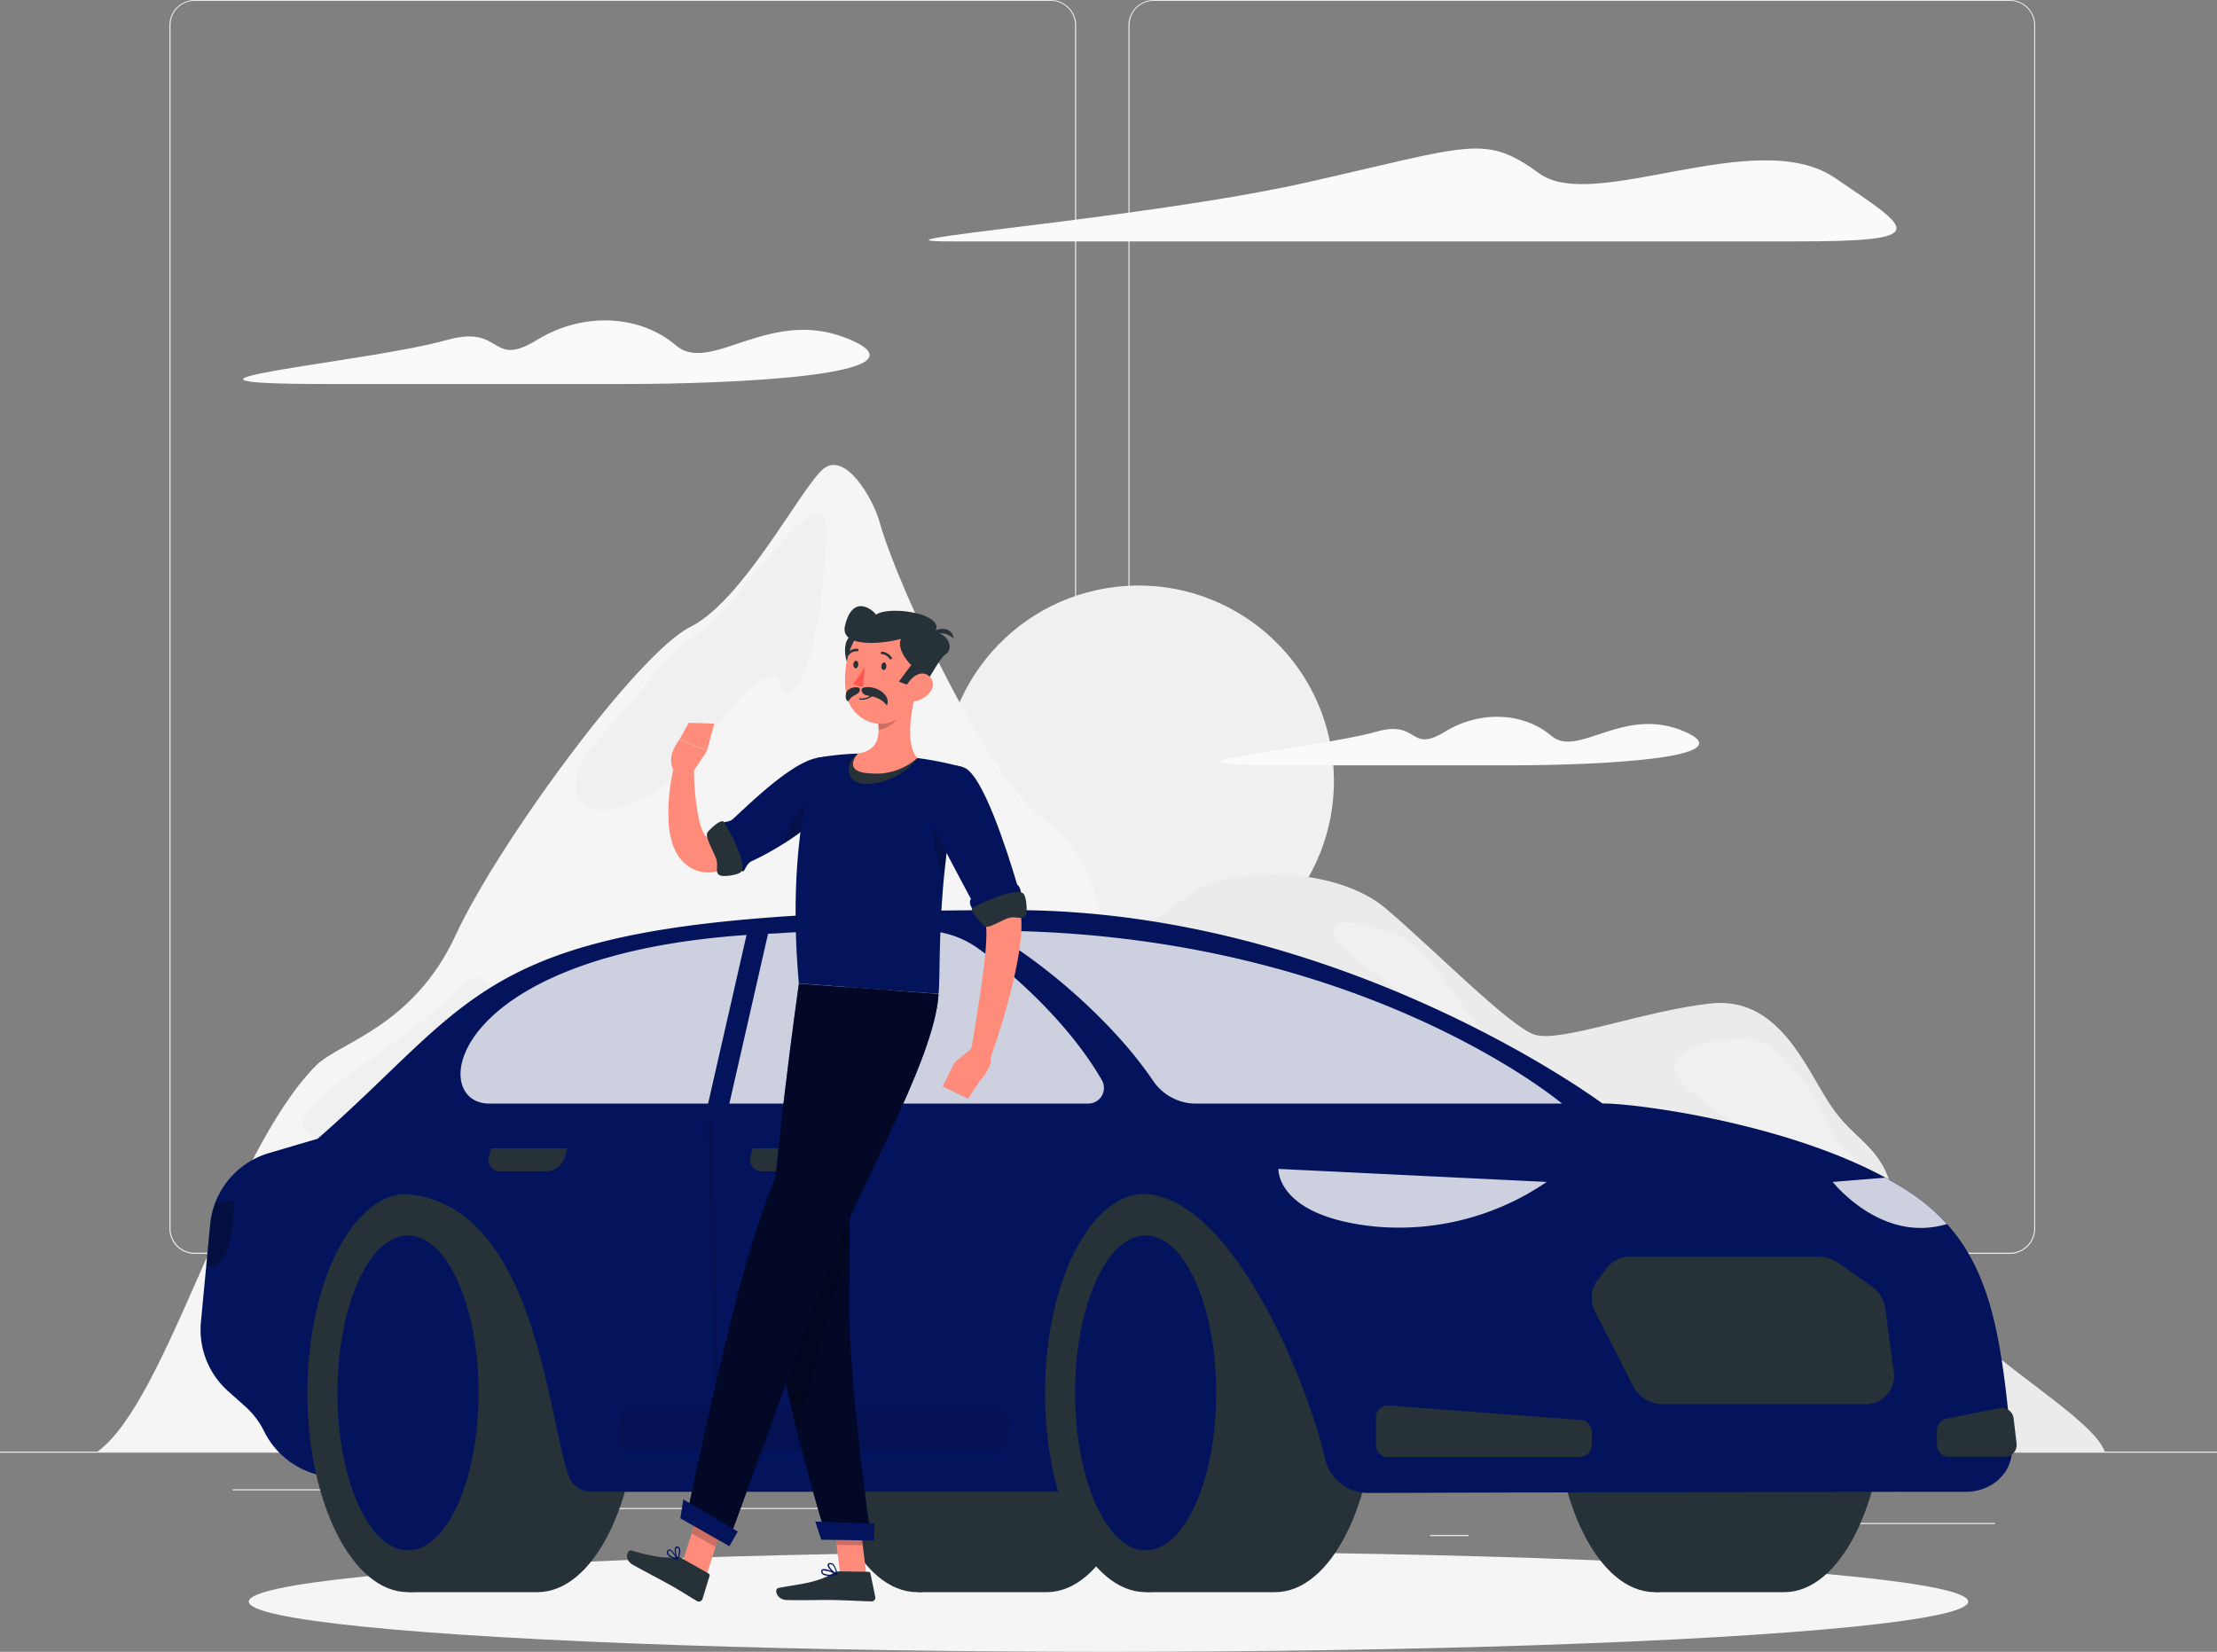 <svg xmlns="http://www.w3.org/2000/svg" width="406.25" height="302.705" viewBox="0 0 406.25 302.705">
  <rect x="0" y="0" width="406.25" height="302.705" fill="#808080" stroke="none"/>
  <g id="By_my_car-rafiki_1_" data-name="By my car-rafiki (1)" transform="translate(0 -55)">
    <g id="freepik--background-complete--inject-16" transform="translate(0 55)">
      <rect id="Rectangle_71" data-name="Rectangle 71" width="406.25" height="0.203" transform="translate(0 266.013)" fill="#ebebeb"/>
      <rect id="Rectangle_72" data-name="Rectangle 72" width="26.91" height="0.203" transform="translate(338.634 279.086)" fill="#ebebeb"/>
      <rect id="Rectangle_73" data-name="Rectangle 73" width="7.061" height="0.203" transform="translate(262.056 281.296)" fill="#ebebeb"/>
      <rect id="Rectangle_74" data-name="Rectangle 74" width="15.592" height="0.203" transform="translate(322.23 271.546)" fill="#ebebeb"/>
      <rect id="Rectangle_75" data-name="Rectangle 75" width="35.092" height="0.203" transform="translate(42.624 272.911)" fill="#ebebeb"/>
      <rect id="Rectangle_76" data-name="Rectangle 76" width="5.143" height="0.203" transform="translate(84.955 272.911)" fill="#ebebeb"/>
      <rect id="Rectangle_77" data-name="Rectangle 77" width="76.115" height="0.203" transform="translate(106.819 276.34)" fill="#ebebeb"/>
      <path id="Path_36" data-name="Path 36" d="M199.727,284.775H42.841a4.639,4.639,0,0,1-4.631-4.639V59.6A4.639,4.639,0,0,1,42.841,55H199.727a4.639,4.639,0,0,1,4.639,4.639v220.5A4.639,4.639,0,0,1,199.727,284.775ZM42.841,55.162A4.436,4.436,0,0,0,38.413,59.6V280.136a4.436,4.436,0,0,0,4.428,4.436H199.727a4.444,4.444,0,0,0,4.436-4.436V59.6a4.444,4.444,0,0,0-4.436-4.436Z" transform="translate(-7.164 -55)" fill="#ebebeb"/>
      <path id="Path_37" data-name="Path 37" d="M416.033,284.775H259.139a4.648,4.648,0,0,1-4.639-4.639V59.6a4.648,4.648,0,0,1,4.639-4.6H416.033a4.639,4.639,0,0,1,4.623,4.6V280.136A4.639,4.639,0,0,1,416.033,284.775ZM259.139,55.162A4.444,4.444,0,0,0,254.7,59.6V280.136a4.444,4.444,0,0,0,4.436,4.436H416.033a4.444,4.444,0,0,0,4.436-4.436V59.6a4.444,4.444,0,0,0-4.436-4.436Z" transform="translate(-47.719 -55)" fill="#ebebeb"/>
      <circle id="Ellipse_24" data-name="Ellipse 24" cx="35.807" cy="35.807" r="35.807" transform="translate(167.544 113.501) rotate(-9.22)" fill="#f0f0f0"/>
      <path id="Path_38" data-name="Path 38" d="M260.125,256.1c6.768-5.419,26.813-5.687,36.286,2.438s22.482,21.393,27.089,23.018,19.947-4.331,32.321-5.688,17.241,11.375,21.84,18.419,9.482,7.313,11.651,16.518,6.224,15.982,12.456,23.563,24.375,17.875,26.268,23.619H228.161L226,279.664C231.379,274.245,253.316,261.521,260.125,256.1Z" transform="translate(-42.375 -91.976)" fill="#ebebeb"/>
      <path id="Path_39" data-name="Path 39" d="M62.032,269.931c4.2-4.241,17.778-7.036,25.553-23.831s33.313-51.732,43.063-56.566,20.532-26,24.432-29.014,8.938,5.143,10.286,10.018c3.51,12.4,20.313,47.669,30.306,54.438s10.693,21.393,13.479,29.794,19.874,13.268,23.758,24.1,47.125,61.807,47.125,61.807H22C34.854,331.34,45.855,286.27,62.032,269.931Z" transform="translate(-4.125 -74.663)" fill="#f5f5f5"/>
      <path id="Path_40" data-name="Path 40" d="M175.711,174.229c0,4.168-1.259,23.473-5.6,28.169s-.512-5.777-7.841,0-10.563,17.688-22.856,21.848-11.188-6.321-5.232-12.285,13-16.429,18.606-19.5S175.711,161.407,175.711,174.229Z" transform="translate(-24.35 -76.729)" fill="#f0f0f0"/>
      <path id="Path_41" data-name="Path 41" d="M133.865,280.094c5.842-8.076-20.4,1.267-28.348-1.625s-1.8-6.858-13.366,3.25-31.59,19.866-20.759,23.294S122.994,295.085,133.865,280.094Z" transform="translate(-12.803 -96.29)" fill="#f0f0f0"/>
      <path id="Path_42" data-name="Path 42" d="M327.064,281.837c-4.485-5.363-9.612-15.438-16.25-17.2s-11.1-2.844-9.75,1.219S334.052,290.173,327.064,281.837Z" transform="translate(-56.404 -94.011)" fill="#f0f0f0"/>
      <path id="Path_43" data-name="Path 43" d="M414.153,315.63c-1.154-3.762-4.7-3.656-7.808-9.62s-7.719-16.112-15.307-16.518-19.6,2.576-9.474,10.156S418.167,328.76,414.153,315.63Z" transform="translate(-70.815 -98.96)" fill="#f0f0f0"/>
      <path id="Path_44" data-name="Path 44" d="M367.928,105.523H213.553c-19.5,0,35.206-4.062,65.268-10.831s32.5-8.938,42.518-1.625,39.813-8.938,54.169.813S393.652,105.523,367.928,105.523Z" transform="translate(-39.272 -61.282)" fill="#fafafa"/>
      <path id="Path_45" data-name="Path 45" d="M124.968,138.921c19.256,0,56.006-1.568,41.267-8.06s-25.651,6.5-32.086.983-16.851-6.289-25.5-.983-6.078-2.949-16.5,0c-14.625,4.136-61.458,8.06-21.6,8.06Z" transform="translate(-10.284 -68.55)" fill="#fafafa"/>
      <path id="Path_46" data-name="Path 46" d="M328.871,225.558c14.706,0,42.762-1.2,31.509-6.151s-19.581,4.948-24.489.747-12.87-4.8-19.5-.747-4.639-2.251-12.6,0c-11.139,3.153-46.914,6.151-16.486,6.151Z" transform="translate(-51.622 -85.312)" fill="#fafafa"/>
    </g>
    <g id="freepik--Shadow--inject-16" transform="translate(45.589 339.31)">
      <ellipse id="freepik--path--inject-16" cx="157.536" cy="9.198" rx="157.536" ry="9.198" fill="#f5f5f5"/>
    </g>
    <g id="freepik--Car--inject-16" transform="translate(36.745 221.782)">
      <path id="Path_47" data-name="Path 47" d="M230.611,397.248c10.181,0,18.436-16.348,18.436-36.514s-8.255-36.514-18.436-36.514H207v73.028Z" transform="translate(-75.558 -272.261)" fill="#263238"/>
      <ellipse id="Ellipse_25" data-name="Ellipse 25" cx="18.436" cy="36.514" rx="18.436" ry="36.514" transform="translate(112.885 51.959)" fill="#263238"/>
      <path id="Path_48" data-name="Path 48" d="M396.972,397.248c10.181,0,18.427-16.348,18.427-36.514s-8.214-36.514-18.427-36.514H373.32v73.028Z" transform="translate(-106.743 -272.261)" fill="#263238"/>
      <ellipse id="Ellipse_26" data-name="Ellipse 26" cx="18.436" cy="36.514" rx="18.436" ry="36.514" transform="translate(248.052 51.959)" fill="#263238"/>
      <path id="Path_49" data-name="Path 49" d="M79.443,376l-12.626-3.112a15.064,15.064,0,0,1-9.929-7.971h0a15.1,15.1,0,0,0-3.5-4.591l-3.1-2.763a15.1,15.1,0,0,1-4.989-12.716L47,326.969a15.1,15.1,0,0,1,10.741-13.041l9.027-2.665,32.565-2.324Z" transform="translate(-45.225 -269.396)" fill="#04145c"/>
      <path id="Path_50" data-name="Path 50" d="M115.774,397.248c10.181,0,18.436-16.348,18.436-36.514s-8.255-36.514-18.436-36.514H92.13v73.028Z" transform="translate(-54.02 -272.261)" fill="#263238"/>
      <ellipse id="Ellipse_27" data-name="Ellipse 27" cx="18.436" cy="36.514" rx="18.436" ry="36.514" transform="translate(19.585 51.959)" fill="#263238"/>
      <ellipse id="Ellipse_28" data-name="Ellipse 28" cx="12.935" cy="28.86" rx="12.935" ry="28.86" transform="translate(25.086 59.613)" fill="#04145c"/>
      <path id="Path_51" data-name="Path 51" d="M275.268,366.87,307.1,295.728S259.473,260.27,199.039,260.27c-97.947,0-94.583,13.2-127.359,41.868l14.308,10.091c25.456,0,27.576,40.349,31.647,51.7a4.412,4.412,0,0,0,4.16,2.941H275.268" transform="translate(-50.185 -260.27)" fill="#04145c"/>
      <path id="Path_52" data-name="Path 52" d="M282.142,397.248c10.181,0,18.428-16.348,18.428-36.514s-8.247-36.514-18.428-36.514H258.49v73.028Z" transform="translate(-85.212 -272.261)" fill="#263238"/>
      <ellipse id="Ellipse_29" data-name="Ellipse 29" cx="18.436" cy="36.514" rx="18.436" ry="36.514" transform="translate(154.753 51.959)" fill="#263238"/>
      <ellipse id="Ellipse_30" data-name="Ellipse 30" cx="12.935" cy="28.86" rx="12.935" ry="28.86" transform="translate(160.254 59.613)" fill="#04145c"/>
      <path id="Path_53" data-name="Path 53" d="M286.874,369.173c-2.933-13.325-16.957-48.75-33.768-48.75L234.89,303.88H337.7c7.118,0,38.732,4.371,56.648,16.5,14.471,9.8,16.25,24.676,18.33,46.41.431,4.436-3.453,8.247-8.361,8.255-41.194,0-91.049.154-109.2.211A8.171,8.171,0,0,1,286.874,369.173Z" transform="translate(-80.787 -268.447)" fill="#04145c"/>
      <path id="Path_54" data-name="Path 54" d="M328,296.6H260.972a9.49,9.49,0,0,1-7.873-4.136c-7.459-11.05-20.662-22.246-30.339-27.552C290.523,264.91,328,296.6,328,296.6Z" transform="translate(-78.513 -261.14)" fill="#fff" opacity="0.8"/>
      <path id="Path_55" data-name="Path 55" d="M198.81,268.231c8.125,5.883,17.371,15,22.563,24.058a2.86,2.86,0,0,1-2.437,4.3H109.093c-11.651,0-7.784-29.023,53.081-31.2,5.736-.5,19.11-.512,26.5-.479A17.4,17.4,0,0,1,198.81,268.231Z" transform="translate(-56.22 -261.138)" fill="#fff" opacity="0.8"/>
      <path id="Path_56" data-name="Path 56" d="M312.634,372l35.206,2.657a2.178,2.178,0,0,1,2.015,2.177v2.438a2.178,2.178,0,0,1-2.178,2.178H312.5a2.186,2.186,0,0,1-2.186-2.178v-5.062a2.186,2.186,0,0,1,2.324-2.21Z" transform="translate(-94.928 -281.218)" fill="#263238"/>
      <path id="Path_57" data-name="Path 57" d="M448.264,372.589l-9.669,1.95a2.178,2.178,0,0,0-1.755,2.137v2.641a2.178,2.178,0,0,0,2.186,2.177h10.238a2.177,2.177,0,0,0,2.169-2.437l-.544-4.583a2.186,2.186,0,0,0-2.624-1.885Z" transform="translate(-118.653 -281.321)" fill="#263238"/>
      <path id="Path_58" data-name="Path 58" d="M337.486,321.029,288.33,318.64s-.5,8.71,17.712,10.563A47.938,47.938,0,0,0,337.486,321.029Z" transform="translate(-90.807 -271.214)" fill="#fff" opacity="0.8"/>
      <path id="Path_59" data-name="Path 59" d="M47.233,330.138a14.966,14.966,0,0,1,1.016-4.16l3.331-.1s.154,12.781-4.672,11.976a2.369,2.369,0,0,1-.4-.1Z" transform="translate(-45.466 -272.572)" opacity="0.3"/>
      <path id="Path_60" data-name="Path 60" d="M422.966,320.62a56.054,56.054,0,0,1,4.834,2.917,34.742,34.742,0,0,1,6.459,5.59,19.386,19.386,0,0,1-2.088.471c-10.912,1.877-18.842-8.2-18.842-8.2Z" transform="translate(-114.244 -271.586)" fill="#fff" opacity="0.8"/>
      <path id="Path_61" data-name="Path 61" d="M365.958,338.48h34.783a5.972,5.972,0,0,1,3.4,1.089l6.078,4.266a6.086,6.086,0,0,1,2.559,4.152l1.552,11.513a5.184,5.184,0,0,1-5.192,5.98h-37.2a6.118,6.118,0,0,1-5.363-3.331L359.637,348.6a5.476,5.476,0,0,1,.439-5.907l1.739-2.234A5.192,5.192,0,0,1,365.958,338.48Z" transform="translate(-104.053 -274.934)" fill="#263238"/>
      <path id="Path_62" data-name="Path 62" d="M141.441,373.05h68.023a1.625,1.625,0,0,1,1.625,1.763l-.349,3.957a1.625,1.625,0,0,1-1.625,1.479H141.084a1.625,1.625,0,0,1-1.625-1.763l.349-3.965A1.625,1.625,0,0,1,141.441,373.05Z" transform="translate(-62.893 -281.416)" opacity="0.1"/>
      <path id="Path_63" data-name="Path 63" d="M166.707,264.728l4.071-.788L162.45,300.5h-3.9Z" transform="translate(-66.473 -260.958)" fill="#04145c"/>
      <path id="Path_64" data-name="Path 64" d="M183.556,314H169.622l-.357,1.462a2.08,2.08,0,0,0,2.072,2.746h8.426a3.737,3.737,0,0,0,3.429-2.746Z" transform="translate(-68.462 -270.344)" fill="#263238"/>
      <path id="Path_65" data-name="Path 65" d="M124.568,314H110.642l-.358,1.462a2.08,2.08,0,0,0,2.072,2.746h8.426a3.738,3.738,0,0,0,3.429-2.746Z" transform="translate(-57.403 -270.344)" fill="#263238"/>
      <path id="Path_66" data-name="Path 66" d="M161.117,355.967a.463.463,0,0,1-.463-.455l-1.024-47.872a.479.479,0,0,1,.455-.479h0a.463.463,0,0,1,.463.455l1.008,47.881a.471.471,0,0,1-.455.471Z" transform="translate(-66.676 -269.062)" opacity="0.1"/>
    </g>
    <g id="freepik--Character--inject-16" transform="translate(114.895 166.086)">
      <path id="Path_67" data-name="Path 67" d="M193.973,407.594l-4.8-.073L187.79,396.39l4.8.073Z" transform="translate(-150.106 -230.097)" fill="#ff8b7b"/>
      <path id="Path_68" data-name="Path 68" d="M158.417,407.093l-4.387-2.446L157.3,394.32l4.387,2.446Z" transform="translate(-143.776 -229.709)" fill="#ff8b7b"/>
      <path id="Path_69" data-name="Path 69" d="M151.249,406.013l5.086,2.892a.406.406,0,0,1,.195.479l-1.284,4.184a.7.7,0,0,1-1.032.39c-1.625-.951-2.762-1.731-4.826-2.9-1.268-.715-5.168-2.754-6.914-3.746s-1-2.86-.2-2.608c3.616,1.121,6.589,1.528,8.125,1.186a1.178,1.178,0,0,1,.845.122Z" transform="translate(-141.409 -231.651)" fill="#263238"/>
      <path id="Path_70" data-name="Path 70" d="M186.689,409.41l5.241.081a.414.414,0,0,1,.406.333l.878,4.282a.691.691,0,0,1-.7.812c-1.893-.057-4.623-.211-7-.252-2.779-.041-5.184.073-8.442,0-1.966,0-2.437-2.031-1.625-2.2,3.77-.764,6.833-.812,10.108-2.754a2.21,2.21,0,0,1,1.129-.3Z" transform="translate(-147.721 -232.538)" fill="#263238"/>
      <path id="Path_71" data-name="Path 71" d="M179.859,235.173a100.688,100.688,0,0,1-8.6,6.3c-1.495.967-3.014,1.926-4.631,2.8a31.071,31.071,0,0,1-5.306,2.381,13.964,13.964,0,0,1-1.674.422c-.309.057-.666.1-1.007.13a6.968,6.968,0,0,1-1.162,0,6.354,6.354,0,0,1-2.437-.707,6.556,6.556,0,0,1-1.9-1.527,9.108,9.108,0,0,1-1.771-3.372,16.8,16.8,0,0,1-.561-3.055,34.377,34.377,0,0,1,1.048-10.993l3.567.5a47.052,47.052,0,0,0,.943,9.612,10.977,10.977,0,0,0,.642,1.95,3.006,3.006,0,0,0,.739,1.113c.1.065.138.057.146,0s0-.041,0-.057a6.9,6.9,0,0,0,1.2-.382,27.914,27.914,0,0,0,3.989-2.121c1.365-.812,2.738-1.763,4.063-2.722,2.714-1.9,5.452-3.949,8.06-5.964Z" transform="translate(-143.158 -198.441)" fill="#ff8b7b"/>
      <path id="Path_72" data-name="Path 72" d="M183.556,232.612c-2.186,4.932-10.611,10.034-15.283,12.188-1.381.634-1.2,2.486-2.023,1.682,0,0-3.6-6.606-3.6-7.954s1.194-.544,2.169-1.454c3.51-3.25,10.855-10.392,15.438-11.18C186.253,224.837,185.6,228.014,183.556,232.612Z" transform="translate(-145.392 -198.091)" fill="#04145c"/>
      <path id="Path_73" data-name="Path 73" d="M162.55,240.375c-.463-.682-2.381,1.105-2.99,1.853s1.064,3.461,1.568,4.875-.488,2.917,1.056,3.136c.813.114,3.128-.187,3.575-.812C166.807,248.085,163.663,242.016,162.55,240.375Z" transform="translate(-144.788 -200.815)" fill="#263238"/>
      <path id="Path_74" data-name="Path 74" d="M176.84,242.814c3.932-2.478,7.963-5.744,9.384-8.937.089-.219.2-.423.276-.634l.081-.812C181.244,233.34,177.62,238.735,176.84,242.814Z" transform="translate(-148.052 -199.354)" opacity="0.2"/>
      <path id="Path_75" data-name="Path 75" d="M154.85,228.464l3.1-4.591-5.054-2.064s-2.86,3.25-.812,6.086Z" transform="translate(-143.271 -197.363)" fill="#ff8b7b"/>
      <path id="Path_76" data-name="Path 76" d="M159.6,218.174l-4.648-.154-1.706,3.039,5.054,2.064Z" transform="translate(-143.629 -196.653)" fill="#ff8b7b"/>
      <path id="Path_77" data-name="Path 77" d="M187.79,396.39l.715,5.736,4.8.081-.715-5.736Z" transform="translate(-150.106 -230.097)" opacity="0.2"/>
      <path id="Path_78" data-name="Path 78" d="M162.059,396.766l-4.387-2.446-1.682,5.33,4.379,2.446Z" transform="translate(-144.143 -229.709)" opacity="0.2"/>
      <path id="Path_79" data-name="Path 79" d="M210.225,227.5c-5.176,18.233-4.128,37.578-4.6,41.494-3.754-.268-17.875-1.324-25.594-1.9-2.437-27.422,3.364-41.348,3.364-41.348s1.625-.317,3.884-.544c.7-.073,1.454-.138,2.243-.179.439,0,.878-.041,1.324-.049a94.827,94.827,0,0,1,10.887.813c.683.081,1.373.187,2.048.293s1.235.219,1.812.333C208.2,226.928,210.225,227.5,210.225,227.5Z" transform="translate(-148.539 -197.956)" fill="#04145c"/>
      <path id="Path_80" data-name="Path 80" d="M193.091,225c-2.153,1.154-2.779,5.379,1.389,5.541a12.071,12.071,0,0,0,9.5-4.737Z" transform="translate(-150.784 -197.961)" fill="#263238"/>
      <path id="Path_81" data-name="Path 81" d="M210.564,237.71c-.455,1.763.065,9.807,1.909,11.8.252-2.576.585-5.273,1.032-8.019Z" transform="translate(-154.347 -200.344)" opacity="0.2"/>
      <path id="Path_82" data-name="Path 82" d="M203.988,210.79c-.943,3.445-2.1,9.807.171,12.326a11.233,11.233,0,0,1-8.564,2.819c-4.168-.162-3.526-2.194-2.324-3.624,3.981-.642,4.063-3.551,3.616-6.321Z" transform="translate(-150.964 -195.297)" fill="#ff8b7b"/>
      <path id="Path_83" data-name="Path 83" d="M202.139,213.4l-4.209,3.079a11.587,11.587,0,0,1,.195,1.958c1.5-.106,3.681-1.625,3.949-3.144A5.3,5.3,0,0,0,202.139,213.4Z" transform="translate(-152.007 -195.786)" opacity="0.2"/>
      <path id="Path_84" data-name="Path 84" d="M192.814,207.114s-2.941-4.136-2.08-7.369C191.839,195.609,198.5,200.679,192.814,207.114Z" transform="translate(-150.628 -192.945)" fill="#263238"/>
      <path id="Path_85" data-name="Path 85" d="M204.465,202.61c-.65,4.721-.812,7.516-3.356,9.75-3.876,3.4-9.563.813-10.343-4.062-.707-4.331.463-11.326,5.249-12.862a6.5,6.5,0,0,1,8.45,7.174Z" transform="translate(-150.628 -192.357)" fill="#ff8b7b"/>
      <path id="Path_86" data-name="Path 86" d="M193.321,210.392c0,.723-.666.894-1.2,1.219a3.185,3.185,0,0,0-.918.983s-.691-.227-.406-1.454S193.321,209.717,193.321,210.392Z" transform="translate(-150.656 -195.15)" fill="#263238"/>
      <path id="Path_87" data-name="Path 87" d="M194.33,210.41c0,1.243,1.373,1.073,2.438,1.414a4.42,4.42,0,0,1,2.177,1.511,1.771,1.771,0,0,0-.3-1.9C197.312,209.687,194.33,209.735,194.33,210.41Z" transform="translate(-151.332 -195.144)" fill="#263238"/>
      <path id="Path_88" data-name="Path 88" d="M200.8,197.708c-2.957.878-11.253,1.8-10.238-2.437,1.414-5.923,5.151-2.836,5.688-1.991,2.381-1.723,12.886-.219,10.79,3.185,2.283.349,3.607,2.836,1.966,4.063s-3.632,6.232-4.729,6.086a14.722,14.722,0,0,1-3.851-1.081l2.259-3.023S199.945,199.91,200.8,197.708Z" transform="translate(-150.609 -191.722)" fill="#263238"/>
      <path id="Path_89" data-name="Path 89" d="M209.55,197.946c1.625-.4,3.144-.577,4.461.642C213.913,196.54,211.11,196.256,209.55,197.946Z" transform="translate(-154.186 -192.682)" fill="#263238"/>
      <path id="Path_90" data-name="Path 90" d="M208.726,210.233a4.493,4.493,0,0,1-2.958,1.779c-1.576.228-2.153-1.227-1.544-2.6.544-1.243,2.023-2.852,3.518-2.437a2.039,2.039,0,0,1,.983,3.258Z" transform="translate(-153.142 -194.569)" fill="#ff8b7b"/>
      <path id="Path_91" data-name="Path 91" d="M184.056,378.585l8.125.122s-4.688-32.1-3.957-47.036c.219-4.542-.512-10.9.691-17.7,1.519-8.588,2.251-12.009,4.209-22.856,1.4-7.735,2.641-13,2.641-13l-16.827-1.251s-5.5,38.683-5.338,53.333C173.77,345.378,184.056,378.585,184.056,378.585Z" transform="translate(-147.444 -207.685)" fill="#04145c"/>
      <path id="Path_92" data-name="Path 92" d="M184.056,378.585l8.125.122s-4.688-32.1-3.957-47.036c.219-4.542-.512-10.9.691-17.7,1.519-8.588,2.251-12.009,4.209-22.856,1.4-7.735,2.641-13,2.641-13l-16.827-1.251s-5.5,38.683-5.338,53.333C173.77,345.378,184.056,378.585,184.056,378.585Z" transform="translate(-147.444 -207.685)" opacity="0.6"/>
      <path id="Path_93" data-name="Path 93" d="M188.918,322.53a57.924,57.924,0,0,0-.707,10.774c-1.4,3.949-2.616,7.694-3.469,11.026-1.487,5.826-3.843,14.666-6.134,23.156-2.494-9.945-4.924-21.442-5-28.771Z" transform="translate(-147.447 -216.248)" opacity="0.2"/>
      <path id="Path_94" data-name="Path 94" d="M184.464,277.64s-12.09,30.55-16.673,43.875c-5.021,14.56-13.122,53.861-13.122,53.861l7.646,4.331s11.911-32.394,16.843-46.573c5.622-16.153,21.125-41.673,21.824-54.226Z" transform="translate(-143.896 -207.831)" fill="#04145c"/>
      <path id="Path_95" data-name="Path 95" d="M184.464,277.64s-12.09,30.55-16.673,43.875c-5.021,14.56-13.122,53.861-13.122,53.861l7.646,4.331s11.911-32.394,16.843-46.573c5.622-16.153,21.125-41.673,21.824-54.226Z" transform="translate(-143.896 -207.831)" opacity="0.6"/>
      <path id="Path_96" data-name="Path 96" d="M153.43,396.651l9,5.111,1.528-2.689-9.969-5.883Z" transform="translate(-143.663 -229.497)" fill="#04145c"/>
      <path id="Path_97" data-name="Path 97" d="M184.959,401.505l9.685.154.049-3.128-10.823-.341Z" transform="translate(-149.371 -230.434)" fill="#04145c"/>
      <path id="Path_98" data-name="Path 98" d="M199.679,205.141c0,.39-.26.682-.512.666s-.431-.349-.4-.731.252-.682.5-.666S199.712,204.759,199.679,205.141Z" transform="translate(-152.163 -194.1)" fill="#263238"/>
      <path id="Path_99" data-name="Path 99" d="M193.359,204.741c0,.39-.252.682-.5.666s-.439-.349-.406-.731.252-.682.5-.666S193.392,204.359,193.359,204.741Z" transform="translate(-150.978 -194.025)" fill="#263238"/>
      <path id="Path_100" data-name="Path 100" d="M194.516,205.28a13.811,13.811,0,0,1-2.1,3.161,2.234,2.234,0,0,0,1.82.488Z" transform="translate(-150.974 -194.264)" fill="#ff5652"/>
      <path id="Path_101" data-name="Path 101" d="M194.345,212.531a3.161,3.161,0,0,0,2.275-1.1.112.112,0,0,0-.154-.163,3.071,3.071,0,0,1-2.584,1.008.122.122,0,0,0-.122.106.106.106,0,0,0,.106.122A3.507,3.507,0,0,0,194.345,212.531Z" transform="translate(-151.225 -195.38)" fill="#263238"/>
      <path id="Path_102" data-name="Path 102" d="M200.468,203.379a.268.268,0,0,0,.106,0,.228.228,0,0,0,.065-.317,2.251,2.251,0,0,0-1.771-1.072.219.219,0,0,0-.227.227.227.227,0,0,0,.227.228h0a1.8,1.8,0,0,1,1.389.861A.227.227,0,0,0,200.468,203.379Z" transform="translate(-152.14 -193.647)" fill="#263238"/>
      <path id="Path_103" data-name="Path 103" d="M191.182,202.523a.244.244,0,0,0,.2-.081,1.8,1.8,0,0,1,1.5-.658.229.229,0,0,0,.057-.455,2.259,2.259,0,0,0-1.9.813.228.228,0,0,0,0,.325A.276.276,0,0,0,191.182,202.523Z" transform="translate(-150.703 -193.522)" fill="#263238"/>
      <path id="Path_104" data-name="Path 104" d="M151.139,405.922a5.183,5.183,0,0,0,1.178.463.1.1,0,0,0,.114,0,.13.13,0,0,0,0-.13c-.1-.179-.975-1.771-1.576-1.8a.366.366,0,0,0-.325.187.666.666,0,0,0-.089.634A1.479,1.479,0,0,0,151.139,405.922Zm.967.163c-.812-.26-1.316-.593-1.438-.91a.463.463,0,0,1,.065-.439.146.146,0,0,1,.13-.081C151.171,404.671,151.74,405.459,152.106,406.085Z" transform="translate(-143.094 -231.61)" fill="#04145c"/>
      <path id="Path_105" data-name="Path 105" d="M152.625,406.251h.057a.106.106,0,0,0,.1-.065c0-.057.609-1.316.349-1.983a.634.634,0,0,0-.349-.374h0a.39.39,0,0,0-.463.081c-.349.422,0,1.8.268,2.283A.1.1,0,0,0,152.625,406.251Zm.114-2.169a.406.406,0,0,1,.179.219,2.738,2.738,0,0,1-.252,1.584c-.244-.569-.382-1.56-.171-1.8,0,0,.057-.081.2,0h0Z" transform="translate(-143.427 -231.484)" fill="#04145c"/>
      <path id="Path_106" data-name="Path 106" d="M188.111,409.961a.112.112,0,0,0,.016-.2c-.211-.122-2.129-1.129-2.714-.812a.374.374,0,0,0-.2.3h0a.666.666,0,0,0,.2.561c.52.471,1.9.3,2.673.163Zm-2.551-.812a4.68,4.68,0,0,1,2.161.666,3.055,3.055,0,0,1-2.145-.162.422.422,0,0,1-.13-.366.13.13,0,0,1,.073-.122Z" transform="translate(-149.623 -232.439)" fill="#04145c"/>
      <path id="Path_107" data-name="Path 107" d="M188.381,409.708h0a.13.13,0,0,0,.049-.106,3.25,3.25,0,0,0-.723-1.861.813.813,0,0,0-.626-.2h0c-.309,0-.406.179-.423.309-.1.544,1.032,1.625,1.625,1.869A.138.138,0,0,0,188.381,409.708Zm-1.365-1.934h.122a.593.593,0,0,1,.455.146,2.625,2.625,0,0,1,.609,1.495c-.585-.366-1.349-1.194-1.292-1.519a.138.138,0,0,1,.106-.122ZM187.122,407.645Z" transform="translate(-149.892 -232.186)" fill="#04145c"/>
      <path id="Path_108" data-name="Path 108" d="M217.294,231.65c1.056,1.966,1.966,3.908,2.909,5.883s1.763,3.989,2.592,6.021,1.576,4.063,2.267,6.24l.5,1.625.439,1.625c.146.552.26,1.137.39,1.7l.1.439.089.585a10.612,10.612,0,0,1,.106,1.073,22.327,22.327,0,0,1-.154,3.681c-.13,1.154-.293,2.267-.488,3.364-.4,2.194-.886,4.331-1.43,6.443a126.9,126.9,0,0,1-3.892,12.431l-3.469-.959c.723-4.16,1.422-8.377,2.039-12.529.3-2.072.577-4.144.764-6.191.1-1.016.171-2.023.2-3.006a18.288,18.288,0,0,0-.073-2.722,1.826,1.826,0,0,0-.081-.512l-.049-.211-.1-.341c-.146-.463-.26-.926-.423-1.4l-.479-1.414-.528-1.422c-.723-1.909-1.536-3.811-2.356-5.688s-1.731-3.8-2.633-5.687-1.828-3.8-2.722-5.639Z" transform="translate(-154.422 -199.208)" fill="#ff8b7b"/>
      <path id="Path_109" data-name="Path 109" d="M215.655,227.99c3.445,1.073,8,15.356,9.807,21.434,1.146,1.032.569,2.917.569,2.917l-7.012,3.1c-1.625-.812-2.633-2.511-2.023-3.348-3.673-6.931-6.557-12.114-7.946-16.25C206.993,229.712,210.357,226.292,215.655,227.99Z" transform="translate(-153.977 -198.44)" fill="#04145c"/>
      <path id="Path_110" data-name="Path 110" d="M219.318,259.106c-.707.422,1.462,2.649,2.161,3.3s3.031-1.048,4.485-1.471,2.884.666,3.193-.861c.171-.812,0-3.136-.561-3.624C227.272,255.328,221.024,258.1,219.318,259.106Z" transform="translate(-155.991 -203.809)" fill="#263238"/>
      <path id="Path_111" data-name="Path 111" d="M218.986,290.85l-3.746,3.12,4.664,3.364s3.063-3.25,1.69-5.184Z" transform="translate(-155.252 -210.308)" fill="#ff8b7b"/>
      <path id="Path_112" data-name="Path 112" d="M212.61,299.053l4.615,2.242,2.186-3.242-4.664-3.364Z" transform="translate(-154.759 -211.028)" fill="#ff8b7b"/>
    </g>
  </g>
</svg>
